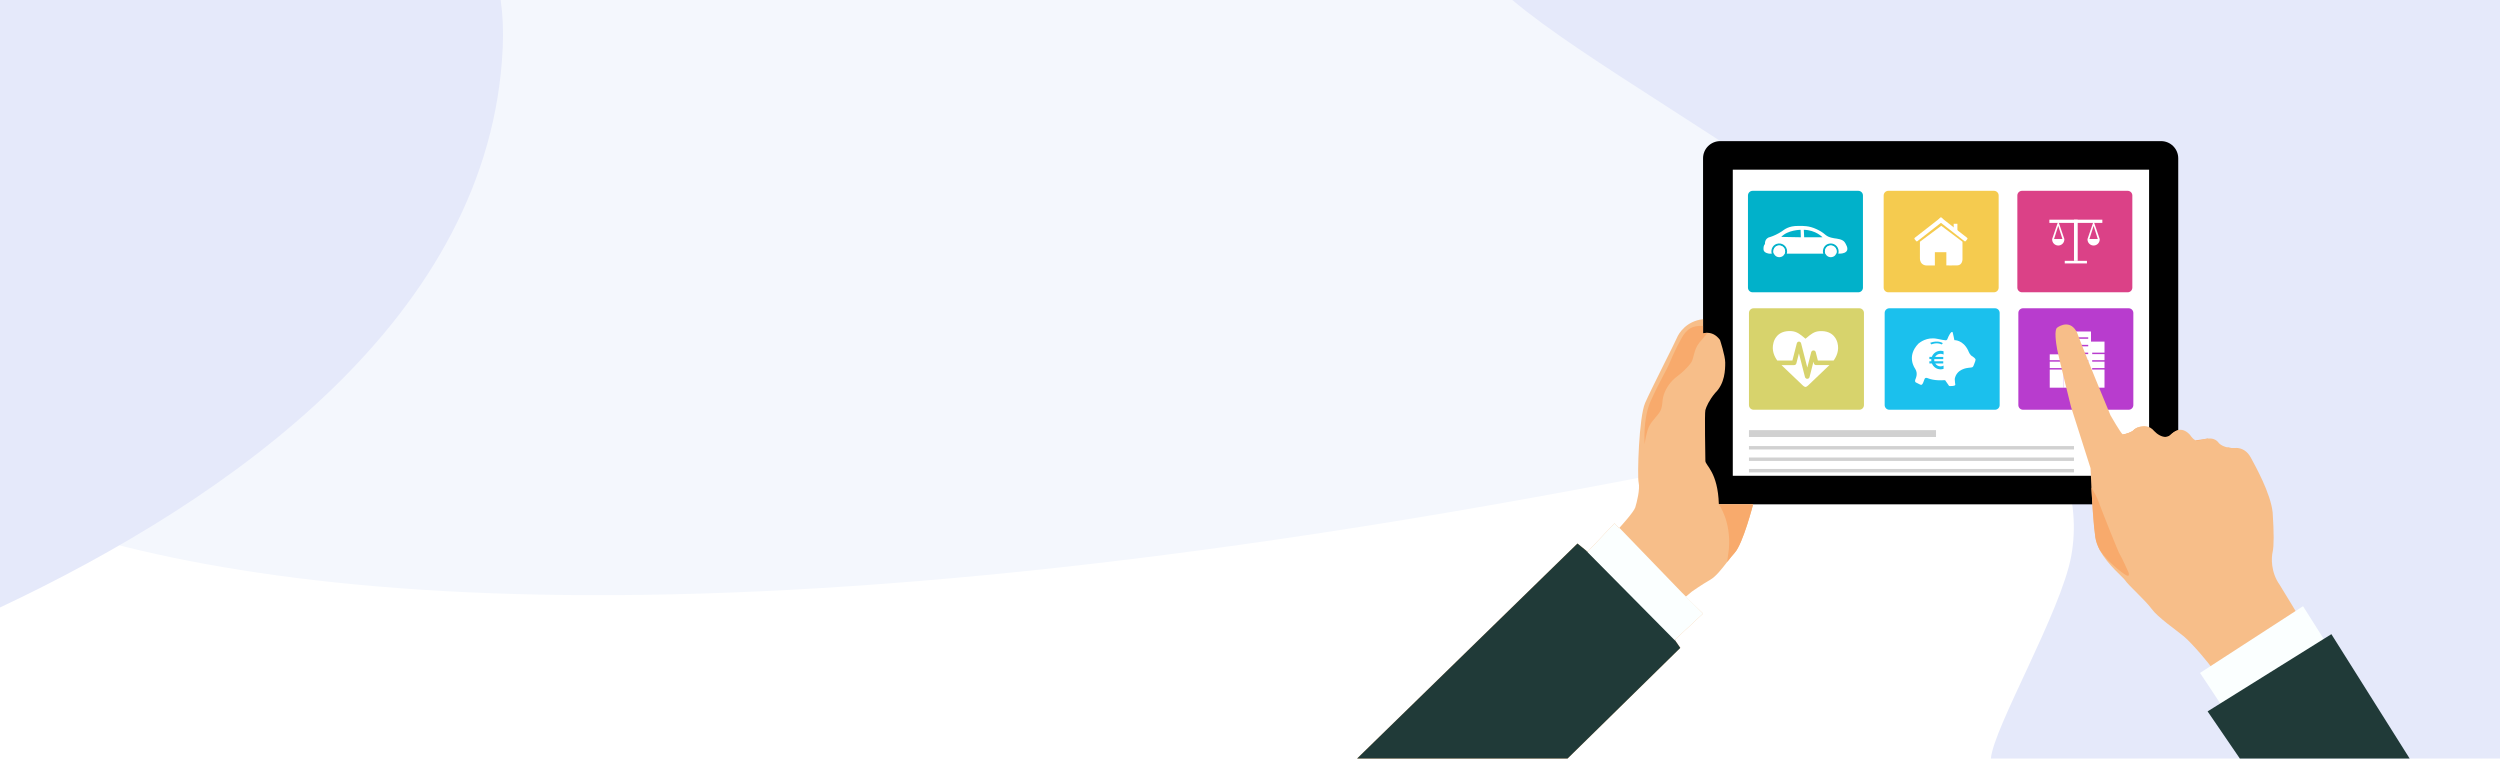 <?xml version="1.0" encoding="utf-8"?>
<!-- Generator: Adobe Illustrator 24.0.1, SVG Export Plug-In . SVG Version: 6.00 Build 0)  -->
<svg version="1.0" id="Layer_1" xmlns="http://www.w3.org/2000/svg" xmlns:xlink="http://www.w3.org/1999/xlink" x="0px" y="0px"
	 viewBox="0 0 2442.25 741.04" style="enable-background:new 0 0 2442.25 741.04;" xml:space="preserve">
<style type="text/css">
	.st0{fill:#FFFFFF;}
	.st1{fill:#F4F7FD;}
	.st2{fill:#E5E9FA;}
	.st3{fill:#F7BE89;}
	.st4{fill:#F8AA6C;}
	.st5{fill:#203A38;}
	.st6{fill:#FBFFFF;}
	.st7{fill:#01B1CA;}
	.st8{fill:#F5CB4F;}
	.st9{fill:#DB4187;}
	.st10{fill:#D7D36C;}
	.st11{fill:#1BC0ED;}
	.st12{fill:#B83CCE;}
	.st13{fill:#D1D1D1;}
</style>
<g>
	<rect y="0" class="st0" width="2442.25" height="741.04"/>
	<path class="st1" d="M1676.25,451.88C694.05,650.09,222.42,584.11,0.27,495.63V0h1955
		C1992.98,101.56,2052.48,369.03,1676.25,451.88z"/>
	<path class="st2" d="M491.12,46.35C479.36,310.24,224.22,487.82,0,593.44V0h489.11C491.19,14.42,491.84,29.85,491.12,46.35z"/>
	<path class="st2" d="M2442.25,0v741.04h-497.37c2.56-30.04,68.68-143.74,78.52-197.88c40.16-220.95-409.12-427.43-546-543.16
		H2442.25z"/>
</g>
<g>
	<path d="M2111.12,492.7h-430.61c-9.28,0-16.8-7.52-16.8-16.8V325.81V154.65c0-9.28,7.52-16.8,16.8-16.8h430.61
		c9.28,0,16.8,7.52,16.8,16.8V475.9C2127.93,485.18,2120.4,492.7,2111.12,492.7z"/>
	<rect x="1692.76" y="165.76" class="st0" width="406.68" height="299.03"/>
	<path class="st3" d="M1712.61,492.7c0,0-9.86,38.27-17.92,47.22c-2.49,2.77-4.94,5.88-7.4,9.04c-5.51,7.09-11.01,14.27-16.81,17.57
		c-8.37,4.79-17.65,11.36-17.65,11.36l-6.07,5.09l16.97,16.43l-0.28,0.24l-26.86,25.02l-0.49,0.43l0.84,1.23l4.54,6.56
		l-110.16,108.13h-205.59l215.3-210.07l7.95,6.49l1.89,1.54l0.15-0.15l26.17-27.63l4.48,4.79c0,0,0.12-0.12,0.34-0.37
		c2.15-2.35,14.15-15.62,15.5-19.97c1.5-4.79,4.79-17.94,3.29-24.21c-1.49-6.26,0.3-63.98,6.29-77.72
		c5.97-13.76,29.3-59.19,31.08-63.68c1.8-4.48,9.23-16.43,25.54-18.22h0.01v6.47c0,3.68,0,7.51,0,7.51s1.81-0.73,4.49-0.65
		c3.33,0.07,7.97,1.39,12.03,6.93c0,0,5.13,15.37,5.13,22.21c0,6.83-0.26,20.3-9.81,29.57c-5.99,7.18-8.67,13.46-9.58,16.75
		c-0.89,3.29,0,45.14,0,49.63c0,4.49,12.24,10.77,13.16,42.41v0.05h1.38C1686.91,492.7,1712.61,492.7,1712.61,492.7z"/>
	<path class="st4" d="M1668.21,325.16c-2.47,2.89-5.48,6.43-8.12,9.6c-5.59,6.71-5.23,15.67-8.2,19.76
		c-3,4.11-7.85,8.96-13.82,13.44c-5.97,4.49-10.44,10.84-12.68,17.55c-2.24,6.71-0.38,12.32-4.85,18.29
		c-4.49,5.97-8.96,9.32-11.2,17.17c-2.24,7.83-2.62,13.06-2.62,13.06s-2.24-24.26,5.97-42.54c8.21-18.29,16.05-30.96,18.67-37.69
		c2.62-6.71,11.56-25.37,14.91-28.73c2.74-2.72,5.84-7.19,17.44-6.75c0,3.67,0,7.51,0,7.51S1665.53,325.08,1668.21,325.16z"/>
	<polygon class="st5" points="1641.47,632.91 1531.31,741.04 1325.72,741.04 1541.02,530.97 1548.98,537.46 1550.87,539 
		1551.02,538.86 1636.56,624.67 1636.57,624.68 1636.09,625.12 1636.93,626.35 	"/>
	<path class="st6" d="M1636.09,625.12l0.84,1.22l-87.96-88.88l1.9,1.54l26.32-27.78l4.47,4.79c0,0,0.13-0.13,0.34-0.36l60.83,63
		l20.89,20.76L1636.09,625.12z"/>
	<path class="st4" d="M1712.61,492.7c0,0-9.87,38.26-17.93,47.23c-2.49,2.76-4.94,5.88-7.4,9.03c0.42-3.21,0.97-7.4,1.67-12.89
		c2.26-27.15-9.81-43.37-9.81-43.37C1680.51,492.7,1712.61,492.7,1712.61,492.7z"/>
	<path class="st7" d="M1815.37,285.54h-103.24c-2.51,0-4.55-2.04-4.55-4.55v-90.03c0-2.51,2.04-4.55,4.55-4.55h103.24
		c2.51,0,4.55,2.04,4.55,4.55v90.03C1819.92,283.5,1817.88,285.54,1815.37,285.54z"/>
	<path class="st8" d="M1947.93,285.54H1844.7c-2.51,0-4.55-2.04-4.55-4.55v-90.03c0-2.51,2.04-4.55,4.55-4.55h103.24
		c2.51,0,4.55,2.04,4.55,4.55v90.03C1952.48,283.5,1950.45,285.54,1947.93,285.54z"/>
	<path class="st9" d="M2078.53,285.54h-103.24c-2.51,0-4.55-2.04-4.55-4.55v-90.03c0-2.51,2.04-4.55,4.55-4.55h103.24
		c2.51,0,4.55,2.04,4.55,4.55v90.03C2083.08,283.5,2081.04,285.54,2078.53,285.54z"/>
	<path class="st10" d="M1816.35,400.28h-103.24c-2.51,0-4.55-2.04-4.55-4.55v-90.03c0-2.51,2.04-4.55,4.55-4.55h103.24
		c2.51,0,4.55,2.04,4.55,4.55v90.03C1820.9,398.24,1818.86,400.28,1816.35,400.28z"/>
	<path class="st11" d="M1948.92,400.28h-103.24c-2.51,0-4.55-2.04-4.55-4.55v-90.03c0-2.51,2.04-4.55,4.55-4.55h103.24
		c2.51,0,4.55,2.04,4.55,4.55v90.03C1953.47,398.24,1951.43,400.28,1948.92,400.28z"/>
	<path class="st12" d="M2079.51,400.28h-103.24c-2.51,0-4.55-2.04-4.55-4.55v-90.03c0-2.51,2.04-4.55,4.55-4.55h103.24
		c2.51,0,4.55,2.04,4.55,4.55v90.03C2084.06,398.24,2082.03,400.28,2079.51,400.28z"/>
	<g>
		<path class="st0" d="M1736.26,240.13c-2.32,0.76-3.81,3-3.81,5.45v0.02c0,0.78,0.16,1.53,0.46,2.2h10.5
			c0.3-0.69,0.44-1.45,0.44-2.22v-0.02C1743.85,241.77,1740.21,238.87,1736.26,240.13z M1786.59,240.13c-2.31,0.76-3.81,3-3.81,5.45
			v0.02c0,0.78,0.16,1.53,0.46,2.2h10.5c0.3-0.69,0.44-1.45,0.44-2.22v-0.02C1794.18,241.77,1790.55,238.87,1786.59,240.13z
			 M1801.99,236.52c-2.09-2.89-7.17-3.32-10.3-3.78c-4.68-0.8-6.49-1.84-8.3-3.25c-2.96-2.64-5.94-4.29-8.96-5.68
			c-7.25-3.35-12.91-3.17-17.65-3.1c-9.51-0.12-13.53,3.48-16.16,5.32c-3.41,2.31-8.18,4.52-10.94,5.37
			c-6.15,1.12-5.48,6.9-5.48,6.9c-1.56,1.84-1.51,3.81-1.38,5.84c0.59,3.14,5.36,3.64,5.36,3.64h2.64
			c-0.21-0.69-0.34-1.42-0.34-2.18v-0.04c0-3.26,2.02-6.3,5.14-7.31c5.3-1.7,10.2,2.22,10.2,7.29v0.04c0,0.74-0.11,1.49-0.32,2.2
			h0.35c0,0,20.13,0,35.3,0c-0.21-0.69-0.34-1.42-0.34-2.18v-0.04c0-3.26,2.02-6.3,5.14-7.31c5.3-1.7,10.2,2.22,10.2,7.29v0.04
			c0,0.74-0.11,1.49-0.32,2.2h0.89c5.07,0,6.49-1.58,7.02-2.16C1806.3,243.03,1803.03,238.07,1801.99,236.52z M1758.98,231.79
			c-0.25,0-18.85-0.35-18.85-0.35c6.35-6.88,18.89-6.93,18.89-6.93l0.21,7.29C1759.22,231.79,1759.22,231.79,1758.98,231.79z
			 M1762.49,231.79l-0.34-7.29c11.74,0.21,18.25,7.29,18.25,7.29H1762.49z"/>
		<path class="st0" d="M1743.85,245.55v0.02c0,0.76-0.14,1.53-0.44,2.22c-0.51,1.33-1.53,2.43-2.89,2.98
			c-3.28,1.35-6.46-0.28-7.61-2.98c-0.3-0.67-0.46-1.42-0.46-2.2v-0.02c0-2.45,1.49-4.68,3.81-5.45
			C1740.21,238.87,1743.85,241.77,1743.85,245.55z"/>
		<path class="st0" d="M1794.18,245.55v0.02c0,0.76-0.14,1.53-0.44,2.22c-0.51,1.33-1.53,2.43-2.89,2.98
			c-3.28,1.35-6.46-0.28-7.61-2.98c-0.3-0.67-0.46-1.42-0.46-2.2v-0.02c0-2.45,1.51-4.68,3.81-5.45
			C1790.55,238.87,1794.18,241.77,1794.18,245.55z"/>
	</g>
	<g>
		<path class="st0" d="M1875.57,236.17l20.84-15.59l20.73,15.59v17.32c0,0-0.08,5.61-5.03,5.77c-4.95,0.16-10.72,0-10.72,0v-12.87
			h-11.22v12.94h-8.24c0,0-6.36,0.09-6.36-7.08S1875.57,236.17,1875.57,236.17z"/>
		<path class="st0" d="M1898.3,215.96l-25.25,19.7c-0.37,0.29-0.9,0.22-1.19-0.15l-1.53-1.96c-0.29-0.37-0.22-0.9,0.15-1.19
			l25.25-19.7c0.37-0.29,0.9-0.22,1.19,0.15l1.53,1.96C1898.73,215.14,1898.67,215.68,1898.3,215.96z"/>
		<path class="st0" d="M1893.91,215.96l25.25,19.7c0.37,0.29,0.9,0.22,1.19-0.15l1.53-1.96c0.29-0.37,0.22-0.9-0.15-1.19
			l-25.25-19.7c-0.37-0.29-0.9-0.22-1.19,0.15l-1.53,1.96C1893.47,215.14,1893.54,215.68,1893.91,215.96z"/>
		<rect x="1908.56" y="218.6" class="st0" width="3.63" height="7.26"/>
	</g>
	<g>
		<g>
			<path class="st0" d="M1787.17,356.66c-2.62,2.49-16.81,15.97-20.56,19.63c-0.07,0.07-0.13,0.13-0.18,0.18
				c-0.95,0.93-1.78,1.4-2.49,1.55c-0.78-0.04-1.75-0.47-2.91-1.6c-0.09-0.09-0.18-0.16-0.27-0.24c-0.02-0.02-0.02-0.02-0.02-0.02
				s0,0,0-0.02c-3.91-3.8-17.7-16.9-20.41-19.47h12.37c1,0,1.91-0.67,2.18-1.69l0.71-2.78l1.8-6.99l1.78,6.99l1.13,4.46l3,11.72
				c0.16,0.6,0.56,1.07,1.04,1.35c0.13,0.09,0.27,0.16,0.42,0.2c0.11,0.04,0.22,0.07,0.33,0.09c0.13,0.02,0.27,0.02,0.4,0.02h0.09
				c1,0.02,1.89-0.6,2.15-1.62l3-11.77l0.84-3.29l0.29,1.15l0.24,0.89c0.36,0.73,1.11,1.24,2,1.24H1787.17z"/>
			<path class="st0" d="M1791.26,352.19h-15.39l-2.09-8.19c-0.27-1.07-1.22-1.73-2.29-1.64c-0.11,0-0.22,0-0.33,0.02h-0.02
				c-0.09,0.02-0.16,0.04-0.24,0.07l-0.18,0.07c-0.11,0.04-0.22,0.11-0.33,0.18c-0.09,0.07-0.2,0.13-0.29,0.22
				c-0.36,0.27-0.6,0.67-0.73,1.13l-2.09,8.15l-1.13,4.46l-0.6,2.4l-0.62-2.4l-1.15-4.46l-4.11-16.08l-0.2-0.78
				c-0.18-0.73-0.69-1.29-1.35-1.53c-0.02-0.02-0.07-0.02-0.11-0.04c-1.18-0.31-2.4,0.42-2.71,1.6l-0.18,0.69l-4.13,16.14h-14.77
				c-2.75-3.77-5.75-9.9-3.73-17.3c0.44-1.8,3.18-12.21,17.28-11.46c2.64,0.13,5.2,0.98,7.44,2.4c1.64,1.04,3.77,2.62,6.55,5.06
				c3-2.62,5.24-4.26,6.93-5.29c2.11-1.29,4.55-2.02,7.02-2.13c14.1-0.75,16.83,9.68,17.3,11.46
				C1796.99,342.29,1794.01,348.42,1791.26,352.19z"/>
			<g>
				<path class="st0" d="M1764.76,369.94c0.11,0.04,0.22,0.07,0.33,0.09h-0.07C1764.94,370,1764.85,369.98,1764.76,369.94z"/>
			</g>
		</g>
	</g>
	<g>
		<path class="st0" d="M1927.13,348.29c-2.73-1.31-3.75-4.3-4.52-6.08c-5.06-10.29-13.32-9.91-13.32-9.91s0,0-0.18-0.56
			c-0.2-1.55-1.06-4.79-1.35-6.23c-0.18-1.73-0.95-1.26-1.53-0.97c-0.86,0.47-2.97,4.32-3.53,6.01c-0.58,2-1.73,1.95-2.31,1.84
			c-0.67,0-4.12-0.56-8.23-1.44c-9.96-1.91-16.58,3.55-18.02,4.7c-12.26,12.64-3.24,24.52-3.24,24.52c3.11,4.9,0.56,9.44,0.05,10.97
			c-0.51,1.53,0.46,2.35,0.46,2.35s2.68,1.42,4.08,2.06c1.48,0.69,1.6,0.31,2.04,0.13c0.84-0.51,1.73-3.08,2.5-5.25
			s3.01-1.02,3.57-0.82c5.94,2.3,13.35,1.97,15.23,1.79c1.86-0.2,1.69,0.51,1.69,0.51s2.57,3.64,3.08,4.41
			c0.44,1.28,1.97,0.77,4.26,0.69c2.7-0.38,2.19-1.07,2.24-1.79c-0.31-0.84-0.38-4.08-0.51-5.05c1.86-9.89,12.26-10.69,13.46-10.88
			c4.34-0.31,3.95-0.77,4.21-0.98c0.6-0.31,1.33-2.95,1.66-3.57c0.62-1.29,0.98-2.9,1-3.3
			C1930.04,350.32,1927.62,348.59,1927.13,348.29z M1897.91,335.2c0,0-0.89,1.33-1.15,1.28c-4.79-2.44-10.09,0-10.09,0l-1.09-1.6
			C1893.45,331.94,1897.91,335.2,1897.91,335.2z M1898.67,346.36c-0.87-0.49-1.88-0.75-2.93-0.75c-2.28,0-4.26,1.22-5.34,3.06h7.96
			v2.15h-8.71c-0.07,0.31-0.09,0.62-0.09,0.95c0,0.4,0.04,0.8,0.13,1.18h8.67v2.15h-7.82c1.11,1.69,3.02,2.82,5.19,2.82
			c1.06,0,2.06-0.27,2.93-0.75v3.15c-0.93,0.33-1.91,0.49-2.93,0.49c-3.83,0-7.1-2.37-8.43-5.72h-2.5v-2.15h1.95
			c-0.07-0.38-0.09-0.78-0.09-1.18c0-0.33,0.02-0.64,0.05-0.95h-1.91v-2.15h2.4c1.26-3.48,4.61-5.96,8.53-5.96
			c1.02,0,2,0.16,2.93,0.47V346.36z"/>
	</g>
	<g>
		<rect x="2026.08" y="214.6" class="st0" width="3.63" height="40.21"/>
		
			<rect x="2026.32" y="190.3" transform="matrix(7.103924e-11 -1 1 7.103924e-11 1811.719 2244.072)" class="st0" width="3.15" height="51.76"/>
		
			<rect x="2026.63" y="245.23" transform="matrix(3.745366e-11 -1 1 3.745366e-11 1771.816 2283.975)" class="st0" width="2.53" height="21.69"/>
		<path class="st0" d="M2016.66,233.52v-0.05l-0.99-2.88l-4.96-14.51l-4.96,14.51l-0.99,2.88v0.05c-0.01,0.12-0.02,0.25-0.02,0.37
			c0,3.29,2.67,5.96,5.96,5.96s5.96-2.67,5.96-5.96C2016.68,233.77,2016.67,233.64,2016.66,233.52z M2006.61,233.47l4.1-12.85
			l4.08,12.85H2006.61z"/>
		<polygon class="st0" points="2004.76,233.52 2004.77,233.48 2004.77,233.52 		"/>
		<polygon class="st0" points="2016.68,233.52 2016.67,233.52 2016.67,233.48 		"/>
		<path class="st0" d="M2051.2,233.52v-0.05l-0.99-2.88l-4.96-14.51l-4.96,14.51l-0.99,2.88v0.05c-0.01,0.12-0.02,0.25-0.02,0.37
			c0,3.29,2.67,5.96,5.96,5.96c3.29,0,5.96-2.67,5.96-5.96C2051.22,233.77,2051.21,233.64,2051.2,233.52z M2041.15,233.47l4.1-12.85
			l4.08,12.85H2041.15z"/>
		<polygon class="st0" points="2039.3,233.52 2039.31,233.48 2039.31,233.52 		"/>
		<polygon class="st0" points="2051.22,233.52 2051.21,233.52 2051.21,233.48 		"/>
	</g>
	<path class="st4" d="M2089.24,417.25c-0.23,3.27-0.7,8.18-1.54,13.54c-1.5,9.62-4.49,5.4-9.3,0c-1.77-1.77-3.25-4.2-4.43-6.56
		c2.21,0.23,9.22-2.47,10.31-4.01C2084.73,419.59,2086.63,418.2,2089.24,417.25z"/>
	<path class="st4" d="M2127.9,438.01c-3,2.7-4.49-0.3-6.9-1.48c-1.43-0.7-3.65-5.76-5.15-9.7c1.54-0.04,2.97-0.55,4.18-1.67
		c2.07-1.92,4.66-4.13,7.72-4.96c0.02,0,0.02,0,0.02,0c1.6,1.35,3.84,3.56,4.91,6.1C2134.51,430.5,2130.9,435.31,2127.9,438.01z"/>
	<path class="st4" d="M2156.95,428.45c0.76,1.37,1.56,3.1,2.15,5.04c1.56,5.1,2.7,5.1,1.79,8.1c-0.89,3.02-4.2,3.31-6.58,3.02
		c-2.4-0.32-4.22-3.31-6.31-8.08c-0.86-1.96-1.98-4.32-3.02-6.37L2156.95,428.45z"/>
	<path class="st4" d="M2186.1,453.91c-2.7,4.2-5.7-1.81-6.9-5.1c-0.72-1.96-2.17-7.55-3.23-11.73c3.04,0.68,5.97,0.76,7.64,0.59
		c0.7-0.06,1.56-0.08,2.55,0.04l1.14,5.08C2187.3,442.8,2188.8,449.69,2186.1,453.91z"/>
	<rect x="1708.56" y="420.21" class="st13" width="182.73" height="6.69"/>
	<rect x="1708.56" y="435.76" class="st13" width="317.52" height="3.34"/>
	<rect x="1708.56" y="446.94" class="st13" width="317.52" height="3.34"/>
	<rect x="1708.56" y="458.13" class="st13" width="317.52" height="3.34"/>
	<g>
		<polygon class="st0" points="2015.59,346.15 2015.59,378.73 2002.39,378.73 2002.39,361.02 2014.43,361.02 2014.43,359.56 
			2002.39,359.56 2002.39,353.32 2014.43,353.32 2014.43,351.86 2002.39,351.86 2002.39,346.15 		"/>
		<polygon class="st0" points="2043.87,344.49 2043.87,345.95 2055.89,345.95 2055.89,351.86 2043.84,351.86 2043.84,353.32 
			2055.89,353.32 2055.89,359.56 2043.84,359.56 2043.84,361.02 2055.89,361.02 2055.89,378.73 2042.68,378.73 2042.68,333.72 
			2055.89,333.72 2055.89,344.49 		"/>
		<path class="st0" d="M2015.58,323.84v54.89h10.65v-6.75h5.06v6.75h11.39v-54.89H2015.58z M2023.24,361.02h-4.58v-1.46h4.58V361.02
			z M2023.24,353.32h-4.58v-1.46h4.58V353.32z M2023.24,345.95h-4.58v-1.46h4.58V345.95z M2023.24,338.34h-4.58v-1.46h4.58V338.34z
			 M2023.24,330.97h-4.58v-1.46h4.58V330.97z M2039.98,361.02h-13.75v-1.46h13.75V361.02z M2039.98,353.32h-13.75v-1.46h13.75
			V353.32z M2039.98,345.95h-13.75v-1.46h13.75V345.95z M2039.98,338.34h-13.75v-1.46h13.75V338.34z M2039.98,330.97h-13.75v-1.46
			h13.75V330.97z"/>
	</g>
	<path class="st3" d="M2243.89,599.09l-83.34,53.36c-0.51-2.11-19.11-24.05-27-30.63c-7.91-6.6-25.37-18.46-31.64-27.02
		c-6.24-8.56-23.05-23.39-25.69-27.67c-2.07-3.35-16.98-14.93-24.83-29.59c-2.19-4.09-3.84-8.44-4.49-12.91
		c-1.73-12.02-3.04-33.16-3.8-48.53c-0.53-10.76-0.82-18.67-0.82-18.67l-19.09-59.95c0,0-12.19-49.08-13.52-56
		c-1.31-6.92-2.95-19.43,0-21.41c2.64-1.98,13.18-7.91,19.45,4.94c5.27,14.83,32.61,80.7,32.61,80.7s10.21,17.8,11.85,18.46
		c0.11,0.04,0.23,0.06,0.38,0.06c2.21,0.23,9.22-2.47,10.31-4.01c0.44-0.63,2.34-2.02,4.96-2.97c4.26-1.56,10.42-1.96,15.31,3.94
		c2.85,3.08,7.36,5.82,11.28,5.63h0.02c1.54-0.04,2.97-0.55,4.18-1.67c2.07-1.92,4.66-4.13,7.72-4.96c0.02,0,0.02,0,0.02,0
		c3.29-0.86,7.11-0.13,11.37,4.3c2.36,3.33,4.01,5.04,5.84,5.65c1.22,0.42,2.53,0.34,4.2-0.06c1.29-0.32,3.08-0.86,5.08-1.27
		l2.68-0.38c3.8-0.36,7.93,0.4,10.86,4.62c2.11,2.11,5.19,3.35,8.16,4.01c3.04,0.68,5.97,0.76,7.64,0.59
		c0.7-0.06,1.56-0.08,2.55,0.04c3.69,0.4,8.96,2.45,12.61,9.2c4.6,8.56,19.43,34.91,21.41,53.68c1.31,19.76,1.31,32.95,0,38.56
		c-1.31,5.59-1.98,19.76,6.92,32.27C2235.01,584.27,2243.89,599.09,2243.89,599.09z"/>
	<path class="st4" d="M2076.88,561.86c-3.94-2.3-17.38-12.4-25.48-24.32c-2.19-4.09-3.84-8.44-4.49-12.91
		c-1.73-12.02-3.04-33.16-3.8-48.53c2.76,4.77,5.51,9.96,7.09,14.28c3.97,10.88,19.45,49.74,20.76,51.38
		c1.33,1.67,8.56,17.8,8.56,17.8S2080.85,564.16,2076.88,561.86z"/>
	<path class="st6" d="M2171.43,691.66c0-1.32-22.25-34.26-22.25-34.26l100.65-65.22l23.72,37.55l-35.91,32.94L2171.43,691.66z"/>
	<path class="st5" d="M2354,741.04h-165.89c-9.09-13.42-31.5-46.09-31.5-46.09l12.31-7.68l101.13-63.09l7.47-4.67L2354,741.04z"/>
</g>
</svg>
